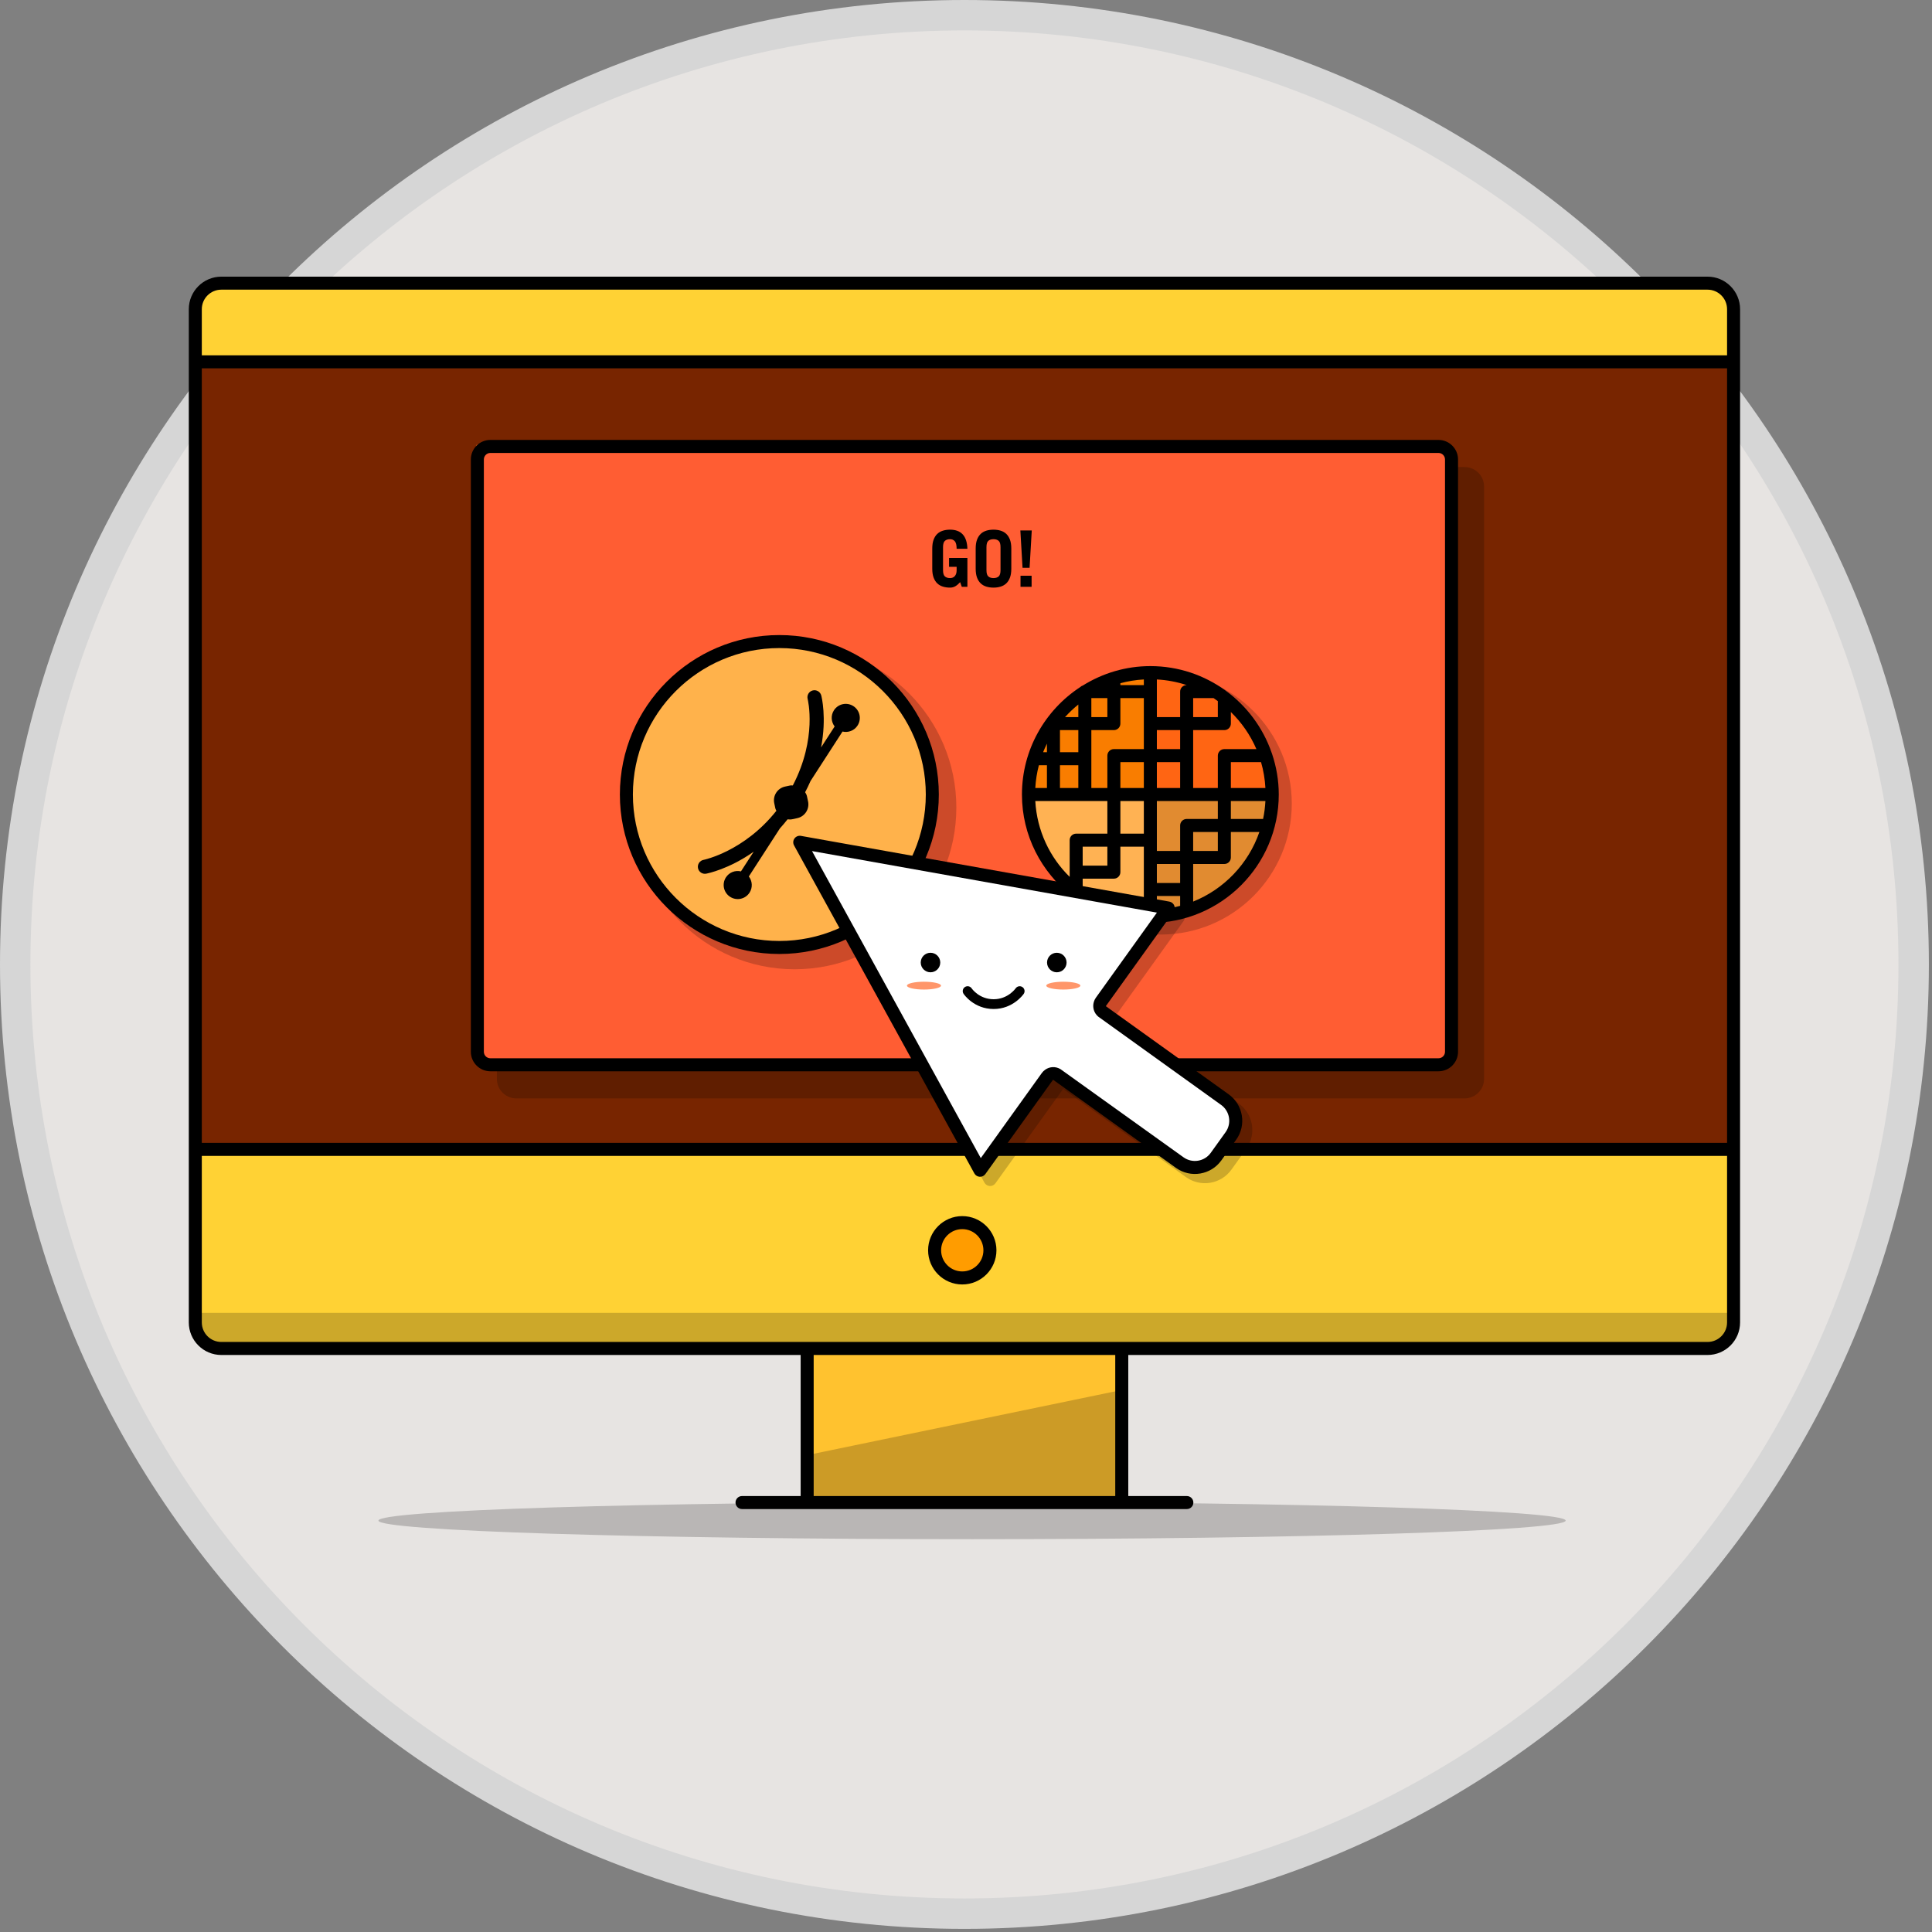 <?xml version="1.0" encoding="UTF-8" standalone="no"?>
<svg width="254px" height="254px" viewBox="0 0 254 254" version="1.1" xmlns="http://www.w3.org/2000/svg" xmlns:xlink="http://www.w3.org/1999/xlink">
    <rect x="0" y="0" width="254" height="254" fill="#808080" stroke="none"/>
    <!-- Generator: Sketch 39.1 (31720) - http://www.bohemiancoding.com/sketch -->
    <title>Page 1</title>
    <desc>Created with Sketch.</desc>
    <defs></defs>
    <g id="DESIGN" stroke="none" stroke-width="1" fill="none" fill-rule="evenodd">
        <g id="Logging_Roads_1_home_revised" transform="translate(-176, -1171)">
            <g id="Group-5" transform="translate(111, 1173)">
                <g id="Page-1" transform="translate(67, 0)">
                    <path d="M249.589,124.794 C249.589,193.716 193.716,249.589 124.794,249.589 C55.873,249.589 0,193.716 0,124.794 C0,55.873 55.873,0 124.794,0 C193.716,0 249.589,55.873 249.589,124.794 L249.589,124.794 Z" id="Fill-1" fill="#E7E4E2"></path>
                    <path d="M249.589,124.794 C249.589,193.716 193.716,249.589 124.794,249.589 C55.873,249.589 0,193.716 0,124.794 C0,55.873 55.873,0 124.794,0 C193.716,0 249.589,55.873 249.589,124.794 L249.589,124.794 Z" id="Stroke-3" stroke="#D6D6D6" stroke-width="4"></path>
                    <path d="M203.839,197.912 C203.839,199.262 168.898,200.357 125.796,200.357 C82.694,200.357 47.754,199.262 47.754,197.912 C47.754,196.562 82.694,195.467 125.796,195.467 C168.898,195.467 203.839,196.562 203.839,197.912" id="Fill-5" fill="#000000" opacity="0.2"></path>
                    <polygon id="Fill-7" fill="#782500" points="23.534 149.396 225.77 149.396 225.77 45.569 23.534 45.569"></polygon>
                    <polygon id="Fill-9" fill="#FFD234" points="24.347 148.602 24.347 174.743 225.14 174.705 225.77 149.193"></polygon>
                    <polygon id="Fill-10" fill="#FFC22F" points="104.216 174.744 104.216 195.41 145.437 195.38 145.567 175.211"></polygon>
                    <polygon id="Fill-11" fill="#000000" opacity="0.2" points="104.216 189.284 104.216 195.41 145.437 195.401 145.567 180.724"></polygon>
                    <polygon id="Fill-12" fill="#000000" opacity="0.2" points="24.347 170.6 24.347 174.743 225.14 174.737 225.77 170.6"></polygon>
                    <polygon id="Fill-13" fill="#FFD234" points="24.649 35.371 23.534 45.925 225.769 45.925 224.931 35.371"></polygon>
                    <path d="M225.057,44.713 L24.532,44.713 L24.532,38.65 C24.532,37.233 25.684,36.082 27.099,36.082 L222.489,36.082 C223.905,36.082 225.057,37.233 225.057,38.65 L225.057,44.713 Z M24.532,148.256 L225.057,148.256 L225.057,46.425 L24.532,46.425 L24.532,148.256 Z M225.057,171.861 C225.057,173.277 223.905,174.428 222.489,174.428 L145.478,174.428 L104.118,174.428 L27.099,174.428 C25.684,174.428 24.532,173.277 24.532,171.861 L24.532,149.967 L225.057,149.967 L225.057,171.861 Z M104.974,194.684 L144.622,194.684 L144.622,176.14 L104.974,176.14 L104.974,194.684 Z M222.489,34.371 L27.099,34.371 C24.74,34.371 22.821,36.29 22.821,38.65 L22.821,171.861 C22.821,174.22 24.74,176.14 27.099,176.14 L103.262,176.14 L103.262,194.684 L95.554,194.684 C95.081,194.684 94.698,195.066 94.698,195.54 C94.698,196.013 95.081,196.395 95.554,196.395 L154.035,196.395 C154.507,196.395 154.891,196.013 154.891,195.54 C154.891,195.066 154.507,194.684 154.035,194.684 L146.334,194.684 L146.334,176.14 L222.489,176.14 C224.849,176.14 226.768,174.22 226.768,171.861 L226.768,38.65 C226.768,36.29 224.849,34.371 222.489,34.371 L222.489,34.371 Z" id="Fill-14" fill="#000000"></path>
                    <path d="M124.509,166.204 C122.397,166.204 120.679,164.486 120.679,162.375 C120.679,160.264 122.397,158.545 124.509,158.545 C126.621,158.545 128.339,160.264 128.339,162.375 C128.339,164.486 126.621,166.204 124.509,166.204" id="Fill-15" fill="#FF9C00"></path>
                    <path d="M124.509,159.594 C122.975,159.594 121.728,160.841 121.728,162.375 C121.728,163.908 122.975,165.156 124.509,165.156 C126.043,165.156 127.29,163.908 127.29,162.375 C127.29,160.841 126.043,159.594 124.509,159.594 M124.509,166.868 C122.032,166.868 120.017,164.852 120.017,162.375 C120.017,159.898 122.032,157.882 124.509,157.882 C126.986,157.882 129.002,159.898 129.002,162.375 C129.002,164.852 126.986,166.868 124.509,166.868" id="Fill-16" fill="#000000"></path>
                    <polygon id="Fill-17" fill="#FF9C00" points="60.66 56.495 60.998 137.285 188.643 137.285 188.306 56.495"></polygon>
                    <path d="M190.542,142.408 L65.892,142.408 C64.477,142.408 63.325,141.257 63.325,139.84 L63.325,61.97 C63.325,60.554 64.477,59.403 65.892,59.403 L190.542,59.403 C191.958,59.403 193.11,60.554 193.11,61.97 L193.11,139.84 C193.11,141.257 191.958,142.408 190.542,142.408" id="Fill-18" fill="#000000" opacity="0.2"></path>
                    <polygon id="Fill-19" fill="#FF5D33" points="60.66 56.495 60.998 137.285 188.643 137.285 188.306 56.495"></polygon>
                    <path d="M62.47,57.549 C61.998,57.549 61.613,57.932 61.613,58.405 L61.613,136.275 C61.613,136.748 61.998,137.131 62.47,137.131 L187.119,137.131 C187.591,137.131 187.975,136.748 187.975,136.275 L187.975,58.405 C187.975,57.932 187.591,57.549 187.119,57.549 L62.47,57.549 Z M187.119,138.842 L62.47,138.842 C61.054,138.842 59.902,137.691 59.902,136.275 L59.902,58.405 C59.902,56.989 61.054,55.837 62.47,55.837 L187.119,55.837 C188.535,55.837 189.687,56.989 189.687,58.405 L189.687,136.275 C189.687,137.691 188.535,138.842 187.119,138.842 L187.119,138.842 Z" id="Fill-20" fill="#000000"></path>
                    <path d="M124.23,74.535 C124.038,74.755 123.836,74.929 123.624,75.059 C123.411,75.189 123.172,75.254 122.905,75.254 C122.563,75.254 122.248,75.21 121.961,75.121 C121.673,75.032 121.426,74.89 121.221,74.695 C121.016,74.499 120.855,74.244 120.739,73.929 C120.622,73.615 120.564,73.228 120.564,72.769 L120.564,70.12 C120.564,69.661 120.622,69.275 120.739,68.96 C120.855,68.645 121.016,68.39 121.221,68.195 C121.426,68 121.673,67.858 121.961,67.769 C122.248,67.679 122.563,67.635 122.905,67.635 C123.631,67.635 124.185,67.842 124.568,68.256 C124.952,68.671 125.157,69.302 125.184,70.15 L123.768,70.15 C123.768,69.672 123.689,69.341 123.531,69.159 C123.374,68.979 123.165,68.888 122.905,68.888 C122.618,68.888 122.392,68.96 122.227,69.104 C122.063,69.247 121.98,69.525 121.98,69.935 L121.98,72.954 C121.98,73.365 122.063,73.642 122.227,73.786 C122.392,73.929 122.618,74.002 122.905,74.002 C123.172,74.002 123.383,73.911 123.537,73.729 C123.691,73.548 123.768,73.297 123.768,72.974 L123.768,72.523 L122.772,72.523 L122.772,71.352 L125.184,71.352 L125.184,75.151 L124.446,75.151 L124.23,74.535 Z" id="Fill-21" fill="#000000"></path>
                    <path d="M127.69,72.954 C127.69,73.365 127.772,73.642 127.937,73.786 C128.1,73.93 128.327,74.001 128.614,74.001 C128.901,74.001 129.128,73.93 129.292,73.786 C129.456,73.642 129.539,73.365 129.539,72.954 L129.539,69.935 C129.539,69.524 129.456,69.247 129.292,69.103 C129.128,68.96 128.901,68.888 128.614,68.888 C128.327,68.888 128.1,68.96 127.937,69.103 C127.772,69.247 127.69,69.524 127.69,69.935 L127.69,72.954 Z M126.273,70.12 C126.273,69.661 126.331,69.274 126.447,68.96 C126.564,68.645 126.725,68.39 126.93,68.194 C127.136,67.999 127.382,67.857 127.669,67.768 C127.957,67.68 128.272,67.635 128.614,67.635 C128.956,67.635 129.271,67.68 129.559,67.768 C129.846,67.857 130.093,67.999 130.299,68.194 C130.503,68.39 130.665,68.645 130.781,68.96 C130.897,69.274 130.956,69.661 130.956,70.12 L130.956,72.769 C130.956,73.228 130.897,73.615 130.781,73.93 C130.665,74.244 130.503,74.499 130.299,74.694 C130.093,74.889 129.846,75.032 129.559,75.12 C129.271,75.21 128.956,75.254 128.614,75.254 C128.272,75.254 127.957,75.21 127.669,75.12 C127.382,75.032 127.136,74.889 126.93,74.694 C126.725,74.499 126.564,74.244 126.447,73.93 C126.331,73.615 126.273,73.228 126.273,72.769 L126.273,70.12 Z" id="Fill-22" fill="#000000"></path>
                    <path d="M132.167,75.151 L133.625,75.151 L133.625,73.693 L132.167,73.693 L132.167,75.151 Z M133.359,72.646 L132.434,72.646 L132.146,67.738 L133.646,67.738 L133.359,72.646 Z" id="Fill-23" fill="#000000"></path>
                    <path d="M102.469,82.905 C90.745,82.905 81.207,92.443 81.207,104.167 C81.207,115.891 90.745,125.429 102.469,125.429 C114.193,125.429 123.731,115.891 123.731,104.167 C123.731,92.443 114.193,82.905 102.469,82.905" id="Fill-24" fill="#000000" opacity="0.2"></path>
                    <path d="M100.461,122.666 C89.317,122.666 80.25,113.6 80.25,102.456 C80.25,91.312 89.317,82.245 100.461,82.245 C111.605,82.245 120.671,91.312 120.671,102.456 C120.671,113.6 111.605,122.666 100.461,122.666" id="Fill-25" fill="#FFB24B"></path>
                    <path d="M100.461,83.202 C89.845,83.202 81.206,91.839 81.206,102.456 C81.206,113.072 89.845,121.709 100.461,121.709 C111.077,121.709 119.715,113.072 119.715,102.456 C119.715,91.839 111.077,83.202 100.461,83.202 M100.461,123.421 C88.9,123.421 79.495,114.016 79.495,102.456 C79.495,90.895 88.9,81.491 100.461,81.491 C112.021,81.491 121.426,90.895 121.426,102.456 C121.426,114.016 112.021,123.421 100.461,123.421" id="Fill-26" fill="#000000"></path>
                    <path d="M150.613,120.865 C141.119,120.865 133.395,113.141 133.395,103.648 C133.395,94.153 141.119,86.43 150.613,86.43 C160.106,86.43 167.831,94.153 167.831,103.648 C167.831,113.141 160.106,120.865 150.613,120.865" id="Fill-27" fill="#000000" opacity="0.2"></path>
                    <path d="M96.449,113.23 L100.534,106.91 C100.875,106.535 101.211,106.137 101.543,105.716 C101.736,105.738 101.932,105.752 102.133,105.71 L102.817,105.562 C103.813,105.348 104.45,104.363 104.237,103.366 L104.089,102.683 C104.048,102.489 103.953,102.318 103.852,102.153 C104.113,101.656 104.348,101.168 104.558,100.685 L108.765,94.177 C109.505,94.352 110.306,94.064 110.742,93.389 C111.297,92.531 111.051,91.387 110.193,90.833 C109.336,90.279 108.191,90.525 107.638,91.382 C107.201,92.057 107.267,92.905 107.73,93.508 L105.947,96.266 C106.701,92.347 106.018,89.609 105.971,89.432 C105.841,88.939 105.335,88.645 104.842,88.774 C104.348,88.904 104.053,89.41 104.183,89.903 C104.198,89.958 105.469,95.066 102.23,101.264 C102.117,101.265 102.006,101.24 101.894,101.264 L101.211,101.411 C100.214,101.625 99.577,102.61 99.792,103.607 L99.938,104.29 C99.962,104.403 100.028,104.492 100.071,104.595 C95.822,109.952 90.557,111.035 90.499,111.046 C89.998,111.141 89.669,111.625 89.764,112.126 C89.813,112.385 89.965,112.598 90.17,112.73 C90.362,112.854 90.599,112.908 90.84,112.863 C91.024,112.828 93.829,112.269 97.087,109.973 L95.413,112.562 C94.674,112.387 93.873,112.675 93.437,113.35 C92.883,114.207 93.129,115.351 93.986,115.905 C94.844,116.46 95.987,116.214 96.542,115.357 C96.978,114.682 96.913,113.833 96.449,113.23" id="Fill-28" fill="#000000"></path>
                    <path d="M132.776,102.124 C132.776,93.799 139.803,86.051 148.849,86.051 L148.849,102.456 L132.776,102.124 Z" id="Fill-29" fill="#F97D00"></path>
                    <path d="M148.849,102.456 L148.849,86.051 C158.717,86.051 164.921,93.8 164.921,102.124 L148.849,102.456 Z" id="Fill-30" fill="#FF6513"></path>
                    <path d="M164.921,102.642 C164.921,110.967 158.717,118.714 148.849,118.714 L148.849,102.31 L164.921,102.642 Z" id="Fill-31" fill="#E18B30"></path>
                    <path d="M148.849,102.31 L148.849,118.715 C139.803,118.715 132.776,110.966 132.776,102.642 L148.849,102.31 Z" id="Fill-32" fill="#FFB253"></path>
                    <path d="M154.864,116.531 L154.864,114.941 L154.864,111.59 L158.965,111.59 C159.438,111.59 159.821,111.207 159.821,110.734 L159.821,107.382 L163.571,107.382 C162.133,111.55 158.937,114.897 154.864,116.531 L154.864,116.531 Z M134.11,103.312 L140.623,103.312 L143.585,103.312 L143.585,107.6 L139.484,107.6 C139.011,107.6 138.629,107.982 138.629,108.455 L138.629,113.281 C136.01,110.714 134.329,107.207 134.11,103.312 L134.11,103.312 Z M139.768,90.623 L139.768,92.276 L138.021,92.276 C138.562,91.682 139.141,91.126 139.768,90.623 L139.768,90.623 Z M163.178,96.484 L158.965,96.484 C158.492,96.484 158.109,96.867 158.109,97.34 L158.109,101.6 L154.864,101.6 L154.864,97.34 L154.864,93.988 L158.965,93.988 C159.438,93.988 159.821,93.605 159.821,93.133 L159.821,91.608 C161.237,92.989 162.386,94.641 163.178,96.484 L163.178,96.484 Z M159.821,103.312 L164.364,103.312 C164.319,104.115 164.224,104.905 164.057,105.67 L159.821,105.67 L159.821,103.312 Z M164.364,101.6 L159.821,101.6 L159.821,98.196 L163.788,98.196 C164.108,99.285 164.298,100.425 164.364,101.6 L164.364,101.6 Z M150.093,114.085 L153.153,114.085 L153.153,111.59 L150.093,111.59 L150.093,114.085 Z M150.093,115.796 L153.153,115.796 L153.153,117.095 C152.168,117.359 151.145,117.523 150.093,117.582 L150.093,115.796 Z M145.296,107.6 L148.381,107.6 L148.381,103.312 L145.296,103.312 L145.296,107.6 Z M141.479,92.276 L143.585,92.276 L143.585,89.781 L141.479,89.781 L141.479,92.276 Z M148.381,88.07 L145.296,88.07 L145.296,87.823 C146.289,87.554 147.32,87.388 148.381,87.328 L148.381,88.07 Z M150.093,96.484 L153.153,96.484 L153.153,93.988 L150.093,93.988 L150.093,96.484 Z M145.296,101.6 L148.381,101.6 L148.381,98.195 L145.296,98.195 L145.296,101.6 Z M150.093,101.6 L153.153,101.6 L153.153,98.196 L150.093,98.196 L150.093,101.6 Z M154.008,88.07 C153.535,88.07 153.153,88.452 153.153,88.925 L153.153,92.276 L150.093,92.276 L150.093,87.328 C151.457,87.405 152.775,87.655 154.02,88.07 L154.008,88.07 Z M158.109,90.176 L158.109,92.276 L154.864,92.276 L154.864,89.781 L157.537,89.781 C157.54,89.781 157.544,89.779 157.548,89.779 C157.739,89.906 157.923,90.041 158.109,90.176 L158.109,90.176 Z M141.479,97.746 L141.479,97.34 L141.479,93.988 L144.44,93.988 C144.913,93.988 145.296,93.605 145.296,93.133 L145.296,89.781 L148.381,89.781 L148.381,93.133 L148.381,96.484 L144.44,96.484 C143.967,96.484 143.585,96.867 143.585,97.34 L143.585,101.6 L141.479,101.6 L141.479,97.746 Z M135.641,96.89 L135.139,96.89 C135.29,96.508 135.46,96.135 135.641,95.767 L135.641,96.89 Z M137.353,96.89 L139.768,96.89 L139.768,93.988 L137.353,93.988 L137.353,96.89 Z M134.11,101.6 C134.169,100.569 134.327,99.568 134.582,98.601 L135.641,98.601 L135.641,101.6 L134.11,101.6 Z M137.353,101.6 L139.768,101.6 L139.768,98.601 L137.353,98.601 L137.353,101.6 Z M140.34,111.807 L143.585,111.807 L143.585,109.311 L140.34,109.311 L140.34,111.807 Z M140.34,113.518 L144.44,113.518 C144.913,113.518 145.296,113.136 145.296,112.663 L145.296,109.311 L148.381,109.311 L148.381,110.734 L148.381,117.582 C145.386,117.414 142.626,116.379 140.34,114.716 L140.34,113.518 Z M154.864,109.878 L158.109,109.878 L158.109,107.383 L154.864,107.383 L154.864,109.878 Z M154.008,105.67 C153.535,105.67 153.153,106.054 153.153,106.526 L153.153,109.878 L150.093,109.878 L150.093,103.312 L154.008,103.312 L158.109,103.312 L158.109,105.67 L154.008,105.67 Z M165.238,97.114 C165.222,97.056 165.206,97.001 165.178,96.949 C162.888,90.34 156.615,85.573 149.237,85.573 C145.979,85.573 142.943,86.517 140.361,88.123 C140.224,88.167 140.103,88.237 140.006,88.338 C135.405,91.357 132.355,96.554 132.355,102.456 C132.355,107.855 134.913,112.658 138.87,115.75 C138.9,115.782 138.94,115.803 138.975,115.83 C141.823,118.02 145.375,119.337 149.237,119.337 C158.545,119.337 166.119,111.764 166.119,102.456 C166.119,100.587 165.802,98.795 165.238,97.114 L165.238,97.114 Z" id="Fill-33" fill="#000000"></path>
                    <path d="M153.061,117.748 L104.619,109.106 C104.294,109.048 103.965,109.182 103.773,109.45 C103.581,109.717 103.56,110.071 103.718,110.361 L127.423,153.482 C127.565,153.739 127.828,153.906 128.121,153.923 C128.415,153.941 128.697,153.807 128.868,153.569 L136.633,142.747 L137.769,141.163 L139.352,142.299 L153.923,152.754 C155.84,154.13 158.519,153.689 159.894,151.772 L161.843,149.056 C163.218,147.14 162.778,144.46 160.861,143.085 L146.289,132.631 L144.706,131.495 L145.842,129.911 L153.607,119.089 C153.778,118.851 153.815,118.541 153.704,118.269 C153.593,117.996 153.35,117.8 153.061,117.748" id="Fill-34" fill="#000000" opacity="0.2"></path>
                    <polygon id="Fill-35" fill="#FFFFFF" points="103.248 109.569 126.516 151.387 136.063 139.05 136.98 139.323 153.699 150.917 155.199 151.412 157.385 150.264 159.846 146.461 160.331 144.202 159.1 142.248 142.855 130.786 142.996 129.132 151.18 117.688 103.079 108.611"></polygon>
                    <path d="M142.064,129.182 C141.943,129.35 141.863,129.534 141.806,129.723 C141.597,130.415 141.812,131.182 142.392,131.661 C142.425,131.688 158.539,143.262 158.539,143.262 C159.689,144.087 159.954,145.694 159.128,146.844 L157.18,149.561 C156.355,150.711 154.748,150.975 153.597,150.15 C153.597,150.15 137.471,138.591 137.435,138.57 C136.795,138.173 136,138.215 135.411,138.636 C135.251,138.75 135.103,138.885 134.981,139.053 L126.945,150.254 L104.757,109.891 L150.1,117.981 L142.064,129.182 Z M151.738,116.534 L103.295,107.892 C102.971,107.834 102.642,107.968 102.449,108.236 C102.257,108.503 102.235,108.858 102.395,109.147 L126.099,152.268 C126.24,152.525 126.504,152.692 126.798,152.71 C127.091,152.728 127.374,152.594 127.545,152.355 L135.309,141.533 L136.445,139.95 L138.028,141.085 L152.6,151.54 C154.517,152.916 157.195,152.475 158.57,150.558 L160.519,147.842 C161.895,145.926 161.454,143.247 159.537,141.872 L144.966,131.417 L143.382,130.28 L144.518,128.697 L152.282,117.876 C152.454,117.637 152.49,117.327 152.38,117.055 C152.269,116.782 152.026,116.586 151.738,116.534 L151.738,116.534 Z" id="Fill-36" fill="#000000"></path>
                    <path d="M128.636,130.653 C126.043,130.653 124.734,128.738 124.68,128.656 C124.483,128.362 124.562,127.963 124.856,127.766 C125.15,127.571 125.548,127.648 125.745,127.941 C125.791,128.007 126.751,129.369 128.636,129.369 C130.498,129.369 131.491,127.991 131.532,127.933 C131.736,127.644 132.136,127.573 132.425,127.775 C132.714,127.976 132.787,128.374 132.587,128.665 C132.531,128.745 131.187,130.653 128.636,130.653" id="Fill-37" fill="#000000"></path>
                    <path d="M121.616,124.543 C121.616,125.252 121.042,125.827 120.333,125.827 C119.624,125.827 119.049,125.252 119.049,124.543 C119.049,123.834 119.624,123.26 120.333,123.26 C121.042,123.26 121.616,123.834 121.616,124.543" id="Fill-38" fill="#000000"></path>
                    <path d="M138.222,124.543 C138.222,125.252 137.647,125.827 136.938,125.827 C136.23,125.827 135.655,125.252 135.655,124.543 C135.655,123.834 136.23,123.26 136.938,123.26 C137.647,123.26 138.222,123.834 138.222,124.543" id="Fill-39" fill="#000000"></path>
                    <path d="M121.716,127.582 C121.716,127.865 120.713,128.096 119.477,128.096 C118.24,128.096 117.238,127.865 117.238,127.582 C117.238,127.298 118.24,127.068 119.477,127.068 C120.713,127.068 121.716,127.298 121.716,127.582" id="Fill-40" fill="#FF966A"></path>
                    <path d="M140.033,127.582 C140.033,127.865 139.031,128.096 137.795,128.096 C136.558,128.096 135.555,127.865 135.555,127.582 C135.555,127.298 136.558,127.068 137.795,127.068 C139.031,127.068 140.033,127.298 140.033,127.582" id="Fill-41" fill="#FF966A"></path>
                </g>
            </g>
        </g>
    </g>
</svg>